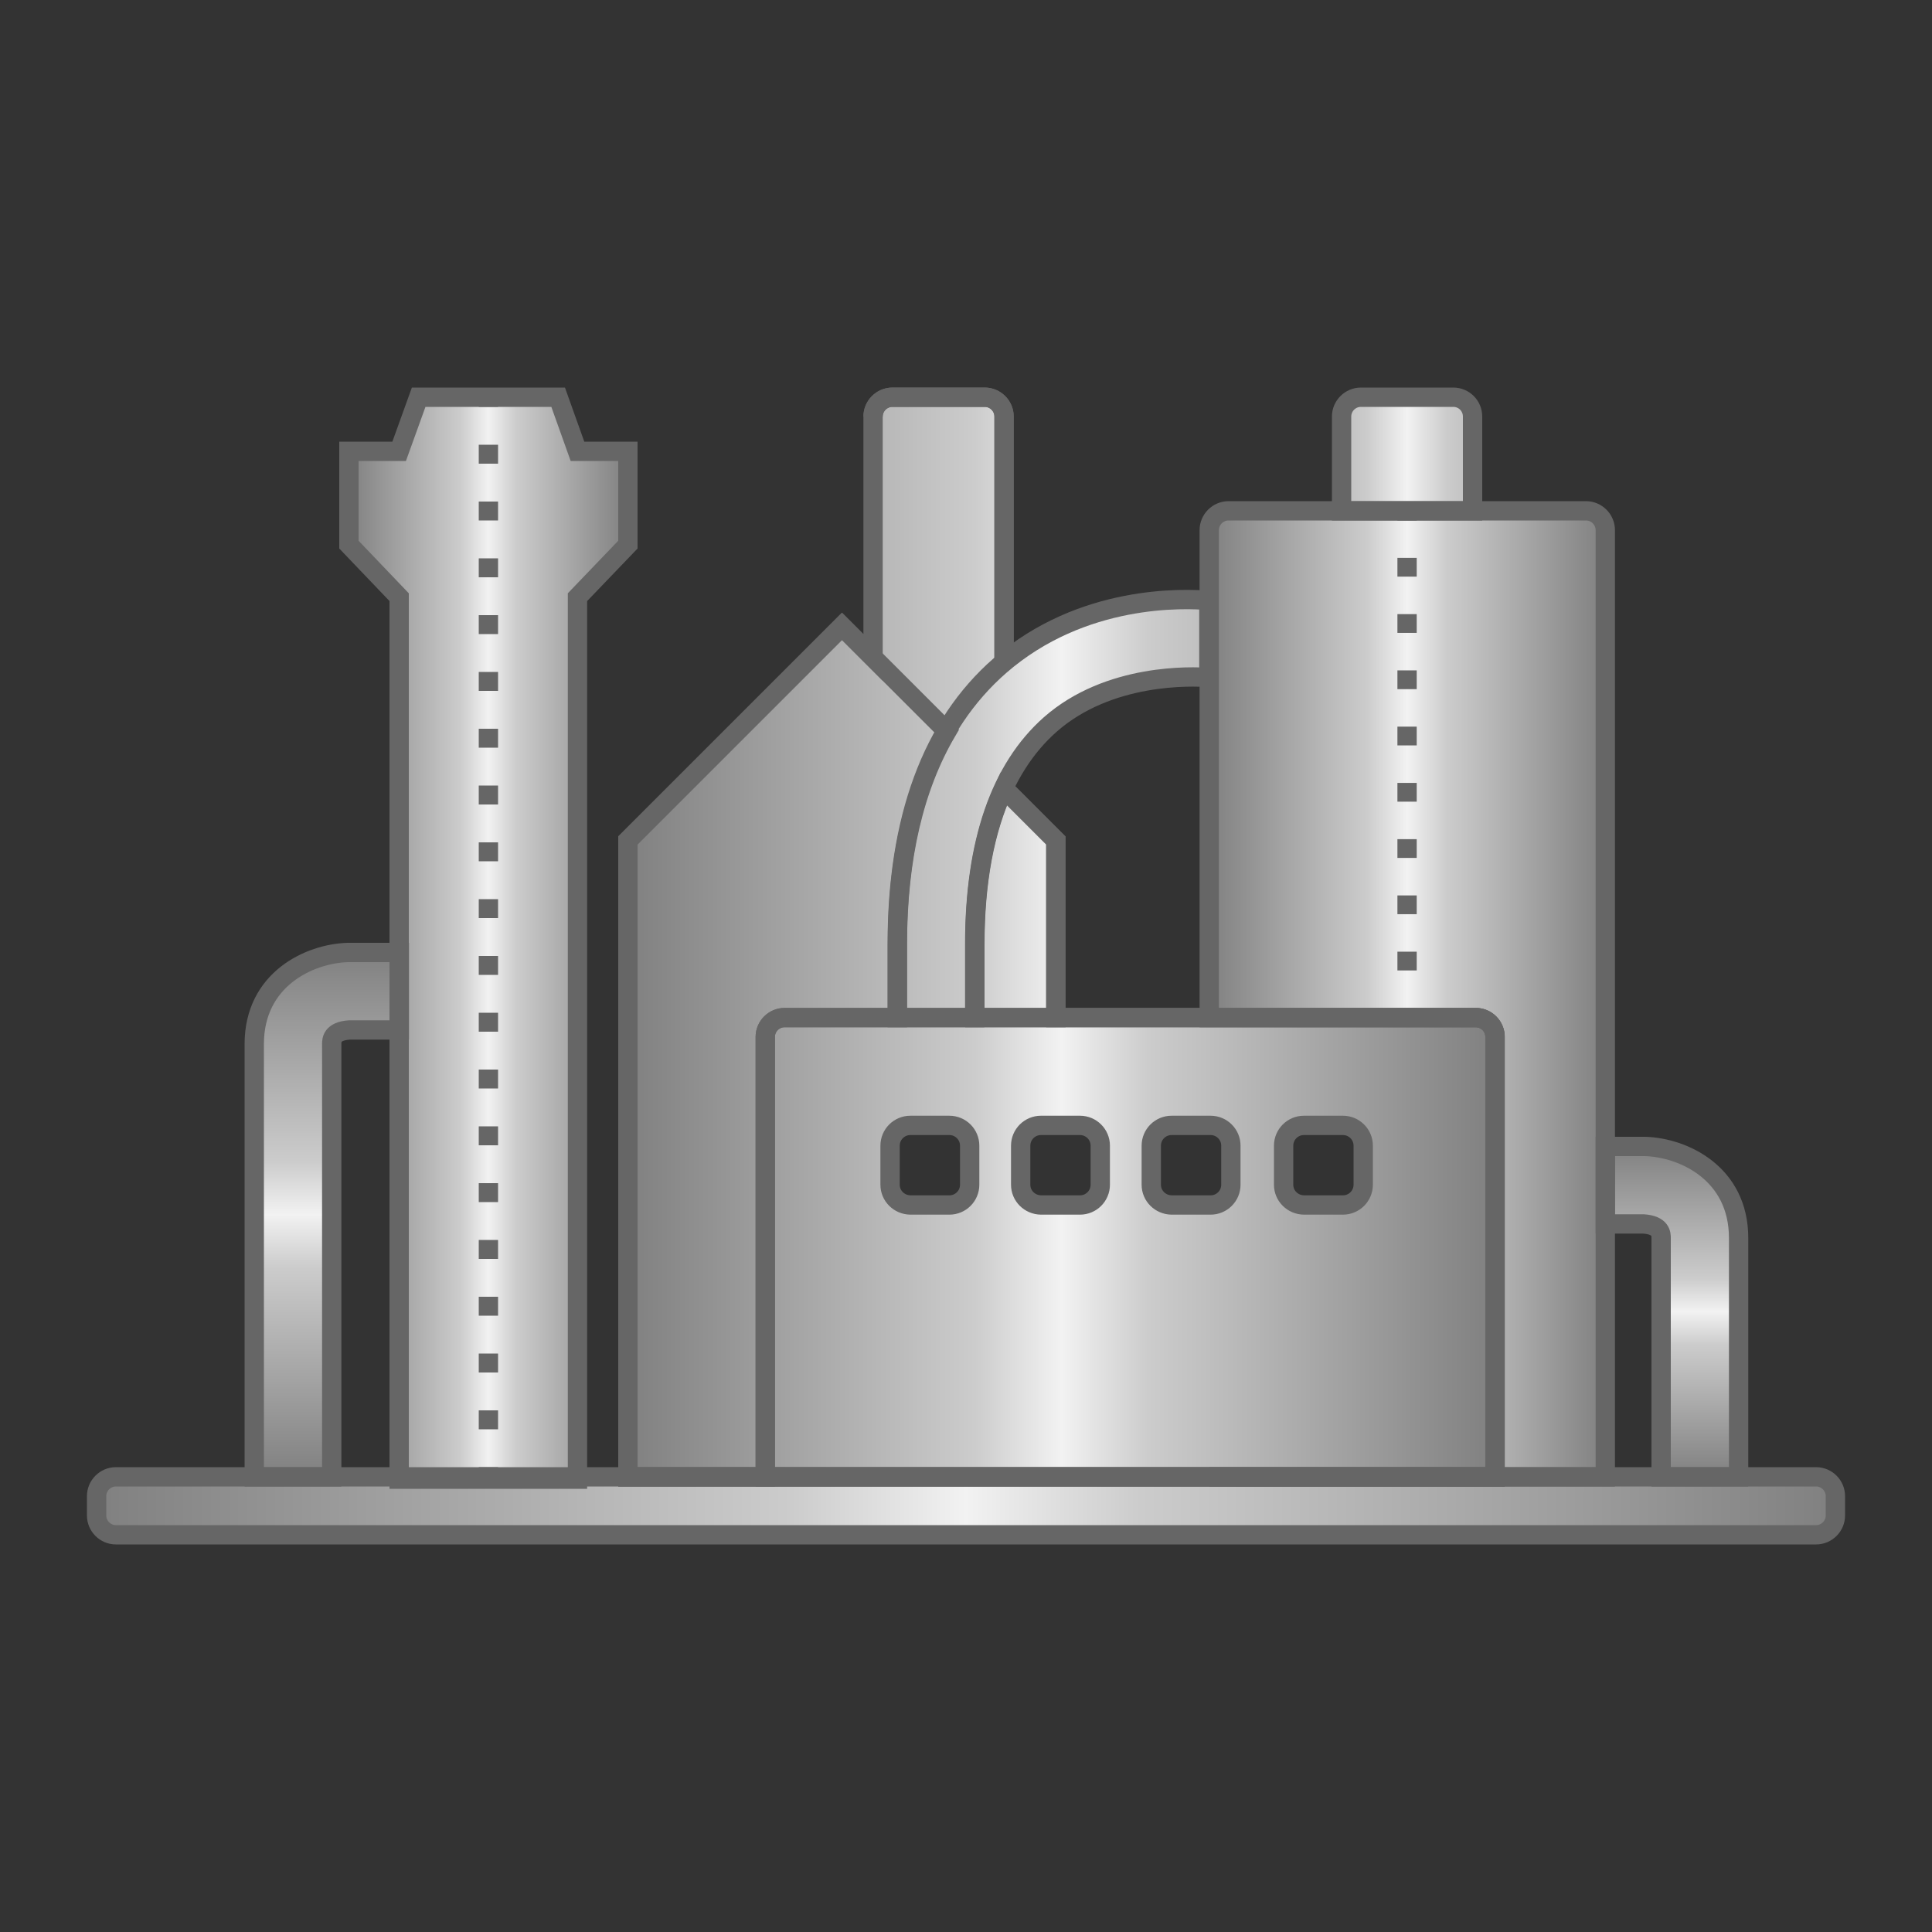 <?xml version="1.0" encoding="utf-8"?>
<!-- Generator: Adobe Illustrator 24.1.2, SVG Export Plug-In . SVG Version: 6.00 Build 0)  -->
<svg version="1.1" id="PlantUnitFertilizer" xmlns="http://www.w3.org/2000/svg" xmlns:xlink="http://www.w3.org/1999/xlink"
	 x="0px" y="0px" viewBox="0 0 100 100" style="enable-background:new 0 0 100 100;" xml:space="preserve">
<rect x="0" y="0" width="100" height="100" fill="#333333" stroke="none"/>
<style type="text/css">
	.st0{fill:url(#SVGID_1_);}
	.st1{fill:url(#SVGID_2_);}
	.st2{fill:url(#SVGID_3_);}
	.st3{fill:url(#SVGID_4_);}
	.st4{fill:url(#SVGID_5_);}
	.st5{fill:url(#SVGID_6_);}
	.st6{display:none;opacity:0.5;fill:#FF0000;}
	.st7{fill:none;stroke:#666666;stroke-miterlimit:10;}
	.st8{fill:none;stroke:#666666;stroke-miterlimit:10;stroke-dasharray:0.98,1.96;}
	.st9{fill:none;stroke:#666666;stroke-miterlimit:10;stroke-dasharray:0.971,1.941;}
</style>
<g id="Gradients_79_">
	<linearGradient id="SVGID_1_" gradientUnits="userSpaceOnUse" x1="5" y1="77.937" x2="95" y2="77.937">
		<stop  offset="0" style="stop-color:#808080"/>
		<stop  offset="0.4" style="stop-color:#CCCCCC"/>
		<stop  offset="0.5" style="stop-color:#F2F2F2"/>
		<stop  offset="0.6" style="stop-color:#CCCCCC"/>
		<stop  offset="1" style="stop-color:#808080"/>
	</linearGradient>
	<path class="st0" d="M94,79.44H6c-0.55,0-1-0.45-1-1v-1c0-0.55,0.45-1,1-1h88c0.55,0,1,0.45,1,1v1C95,78.99,94.55,79.44,94,79.44z"
		/>
	<linearGradient id="SVGID_2_" gradientUnits="userSpaceOnUse" x1="16.91" y1="76.438" x2="16.91" y2="49.296">
		<stop  offset="0" style="stop-color:#808080"/>
		<stop  offset="0.4" style="stop-color:#CCCCCC"/>
		<stop  offset="0.5" style="stop-color:#F2F2F2"/>
		<stop  offset="0.6" style="stop-color:#CCCCCC"/>
		<stop  offset="1" style="stop-color:#808080"/>
	</linearGradient>
	<path class="st1" d="M13.16,76.44h4.01v-22.4c0-0.2,0-0.67,0.92-0.73l2.58,0V49.3h-2.67c-1.98,0.06-4.84,1.38-4.84,4.74V76.44z"/>
	<linearGradient id="SVGID_3_" gradientUnits="userSpaceOnUse" x1="86.535" y1="76.438" x2="86.535" y2="59.335">
		<stop  offset="0" style="stop-color:#808080"/>
		<stop  offset="0.4" style="stop-color:#CCCCCC"/>
		<stop  offset="0.5" style="stop-color:#F2F2F2"/>
		<stop  offset="0.6" style="stop-color:#CCCCCC"/>
		<stop  offset="1" style="stop-color:#808080"/>
	</linearGradient>
	<path class="st2" d="M89.99,76.44h-4.01V64.08c0-0.2,0-0.67-0.92-0.73l-1.97,0v-4.01h2.06c1.98,0.06,4.84,1.38,4.84,4.74V76.44z"/>
	<linearGradient id="SVGID_4_" gradientUnits="userSpaceOnUse" x1="18.057" y1="48.562" x2="32.498" y2="48.562">
		<stop  offset="0" style="stop-color:#808080"/>
		<stop  offset="0.4" style="stop-color:#CCCCCC"/>
		<stop  offset="0.5" style="stop-color:#F2F2F2"/>
		<stop  offset="0.6" style="stop-color:#CCCCCC"/>
		<stop  offset="1" style="stop-color:#808080"/>
	</linearGradient>
	<polygon class="st3" points="29.89,23.36 28.89,20.56 21.67,20.56 20.66,23.36 18.06,23.36 18.06,28.19 20.66,30.91 20.66,76.56 
		29.89,76.56 29.89,30.91 32.5,28.19 32.5,23.36 	"/>
	<linearGradient id="SVGID_5_" gradientUnits="userSpaceOnUse" x1="32.498" y1="48.501" x2="77.384" y2="48.501">
		<stop  offset="0" style="stop-color:#808080"/>
		<stop  offset="0.4" style="stop-color:#CCCCCC"/>
		<stop  offset="0.5" style="stop-color:#F2F2F2"/>
		<stop  offset="0.6" style="stop-color:#CCCCCC"/>
		<stop  offset="1" style="stop-color:#808080"/>
	</linearGradient>
	<path class="st4" d="M76.38,52.67H54.65V43.5l-2.69-2.69v-0.02c0.62-1.32,1.42-2.42,2.41-3.29c3.03-2.67,7.35-2.5,8.21-2.43v-3.99
		c-1.23-0.11-6.39-0.33-10.61,3.21V21.56c0-0.55-0.45-1-1-1h-4.78c-0.55,0-1,0.45-1,1v12.47l-1.61-1.61L32.5,43.5v32.94h7.11h5.57v0
		h1.26v0h4.01v0h1.51v0h25.42V53.67C77.38,53.12,76.94,52.67,76.38,52.67z M50.18,61.32c0,0.58-0.47,1.05-1.05,1.05h-2.02
		c-0.58,0-1.05-0.47-1.05-1.05V59.3c0-0.58,0.47-1.05,1.05-1.05h2.02c0.58,0,1.05,0.47,1.05,1.05V61.32z M56.94,61.32
		c0,0.58-0.47,1.05-1.05,1.05h-2.02c-0.58,0-1.05-0.47-1.05-1.05V59.3c0-0.58,0.47-1.05,1.05-1.05h2.02c0.58,0,1.05,0.47,1.05,1.05
		V61.32z M63.7,61.32c0,0.58-0.47,1.05-1.05,1.05h-2.02c-0.58,0-1.05-0.47-1.05-1.05V59.3c0-0.58,0.47-1.05,1.05-1.05h2.02
		c0.58,0,1.05,0.47,1.05,1.05V61.32z M70.55,61.32c0,0.58-0.47,1.05-1.05,1.05h-2.02c-0.58,0-1.05-0.47-1.05-1.05V59.3
		c0-0.58,0.47-1.05,1.05-1.05h2.02c0.58,0,1.05,0.47,1.05,1.05V61.32z"/>
	<linearGradient id="SVGID_6_" gradientUnits="userSpaceOnUse" x1="62.582" y1="48.501" x2="83.085" y2="48.501">
		<stop  offset="0" style="stop-color:#808080"/>
		<stop  offset="0.4" style="stop-color:#CCCCCC"/>
		<stop  offset="0.5" style="stop-color:#F2F2F2"/>
		<stop  offset="0.6" style="stop-color:#CCCCCC"/>
		<stop  offset="1" style="stop-color:#808080"/>
	</linearGradient>
	<path class="st5" d="M82.09,26.44h-5.86v-4.88c0-0.55-0.45-1-1-1h-4.78c-0.55,0-1,0.45-1,1v4.88h-5.86c-0.55,0-1,0.45-1,1v25.23
		h13.8c0.55,0,1,0.45,1,1v22.77h-14.8v0h20.5v-49C83.09,26.89,82.64,26.44,82.09,26.44z"/>
</g>
<path id="Color_Fill_77_" class="st6" d="M94,76.44h-4.01V64.08c0-3.37-2.85-4.68-4.84-4.74h-2.06v-31.9c0-0.55-0.45-1-1-1h-5.86
	v-4.88c0-0.55-0.45-1-1-1h-4.78c-0.55,0-1,0.45-1,1v4.88h-5.86c-0.55,0-1,0.45-1,1v3.64c-1.23-0.11-6.39-0.33-10.61,3.21V21.56
	c0-0.55-0.45-1-1-1h-4.78c-0.55,0-1,0.45-1,1v12.47l-1.61-1.61L32.5,43.5v31.67v1.27v0h-2.61V30.91l2.61-2.72v-4.83h-2.61l-1-2.8
	h-7.22l-1,2.8h-2.61v4.83l2.61,2.72V49.3h-2.67c-1.98,0.06-4.84,1.38-4.84,4.74v22.4H6c-0.55,0-1,0.45-1,1v1c0,0.55,0.45,1,1,1h88
	c0.55,0,1-0.45,1-1v-1C95,76.89,94.55,76.44,94,76.44z M20.66,76.44h-3.5v-22.4c0-0.2,0-0.67,0.92-0.73l2.58,0V76.44z M83.09,63.35
	l1.97,0c0.92,0.06,0.92,0.53,0.92,0.73v12.36l-2.89,0V63.35z M66.44,59.3c0-0.58,0.47-1.05,1.05-1.05h2.02
	c0.58,0,1.05,0.47,1.05,1.05v2.02c0,0.58-0.47,1.05-1.05,1.05h-2.02c-0.58,0-1.05-0.47-1.05-1.05V59.3z M62.66,58.25
	c0.58,0,1.05,0.47,1.05,1.05v2.02c0,0.58-0.47,1.05-1.05,1.05h-2.02c-0.58,0-1.05-0.47-1.05-1.05V59.3c0-0.58,0.47-1.05,1.05-1.05
	H62.66z M51.97,40.79c0.62-1.32,1.42-2.42,2.41-3.29c3.03-2.67,7.35-2.5,8.21-2.43v17.6h-7.93V43.5l-2.69-2.69V40.79z M56.94,59.3
	v2.02c0,0.58-0.47,1.05-1.05,1.05h-2.02c-0.58,0-1.05-0.47-1.05-1.05V59.3c0-0.58,0.47-1.05,1.05-1.05h2.02
	C56.47,58.25,56.94,58.72,56.94,59.3z M46.07,59.3c0-0.58,0.47-1.05,1.05-1.05h2.02c0.58,0,1.05,0.47,1.05,1.05v2.02
	c0,0.58-0.47,1.05-1.05,1.05h-2.02c-0.58,0-1.05-0.47-1.05-1.05V59.3z"/>
<g id="Outlines_79_">
	<path class="st7" d="M94,79.44H6c-0.55,0-1-0.45-1-1v-1c0-0.55,0.45-1,1-1h88c0.55,0,1,0.45,1,1v1C95,78.99,94.55,79.44,94,79.44z"
		/>
	<path class="st7" d="M13.16,76.44h4.01v-22.4c0-0.2,0-0.67,0.92-0.73l2.58,0V49.3h-2.67c-1.98,0.06-4.84,1.38-4.84,4.74V76.44z"/>
	<path class="st7" d="M89.99,76.44h-4.01V64.08c0-0.2,0-0.67-0.92-0.73l-1.97,0v-4.01h2.06c1.98,0.06,4.84,1.38,4.84,4.74V76.44z"/>
	<polygon class="st7" points="29.89,23.36 28.89,20.56 21.67,20.56 20.66,23.36 18.06,23.36 18.06,28.19 20.66,30.91 20.66,76.56 
		29.89,76.56 29.89,30.91 32.5,28.19 32.5,23.36 	"/>
	<path class="st7" d="M75.22,20.56h-4.78c-0.55,0-1,0.45-1,1v4.88h6.78v-4.88C76.22,21.01,75.78,20.56,75.22,20.56z"/>
	<path class="st7" d="M51.97,34.29V21.56c0-0.55-0.45-1-1-1h-4.78c-0.55,0-1,0.45-1,1v12.47l-1.61-1.61L32.5,43.5v32.94h7.11h5.57v0
		h1.26v0h4.01v0h1.51v0h25.42V53.67c0-0.55-0.45-1-1-1H54.65V43.5l-2.69-2.69v-0.02"/>
	<path class="st7" d="M82.09,26.44h-18.5c-0.55,0-1,0.45-1,1v25.23h13.8c0.55,0,1,0.45,1,1v22.77h-14.8v0h20.5v-49
		C83.09,26.89,82.64,26.44,82.09,26.44z"/>
	<path class="st7" d="M51.97,34.19V21.56c0-0.55-0.45-1-1-1h-4.78c-0.55,0-1,0.45-1,1"/>
	<path class="st7" d="M62.58,31.08c-1.25-0.11-6.56-0.34-10.82,3.37c-3.53,3.08-5.32,7.94-5.32,14.43v3.79h4.01v-3.79
		c0-5.26,1.32-9.09,3.91-11.38c3.03-2.67,7.35-2.5,8.21-2.43V31.08z"/>
	<path class="st7" d="M46.45,48.88c0-4.48,0.87-8.16,2.56-11.03l-5.43-5.43L32.5,43.5v32.94h7.11V53.67c0-0.55,0.45-1,1-1h5.84
		V48.88z"/>
	<path class="st7" d="M50.46,48.88v3.79h4.19V43.5l-2.69-2.69C50.97,42.94,50.46,45.63,50.46,48.88z"/>
	<path class="st7" d="M76.38,52.67H40.61c-0.55,0-1,0.45-1,1v22.77h37.77V53.67C77.38,53.12,76.94,52.67,76.38,52.67z"/>
	<path class="st7" d="M66.44,61.32V59.3c0-0.58,0.47-1.05,1.05-1.05h2.02c0.58,0,1.05,0.47,1.05,1.05v2.02
		c0,0.58-0.47,1.05-1.05,1.05h-2.02C66.91,62.36,66.44,61.9,66.44,61.32z"/>
	<path class="st7" d="M59.59,61.32V59.3c0-0.58,0.47-1.05,1.05-1.05h2.02c0.58,0,1.05,0.47,1.05,1.05v2.02
		c0,0.58-0.47,1.05-1.05,1.05h-2.02C60.06,62.36,59.59,61.9,59.59,61.32z"/>
	<path class="st7" d="M52.83,61.32V59.3c0-0.58,0.47-1.05,1.05-1.05h2.02c0.58,0,1.05,0.47,1.05,1.05v2.02
		c0,0.58-0.47,1.05-1.05,1.05h-2.02C53.3,62.36,52.83,61.9,52.83,61.32z"/>
	<path class="st7" d="M46.07,61.32V59.3c0-0.58,0.47-1.05,1.05-1.05h2.02c0.58,0,1.05,0.47,1.05,1.05v2.02
		c0,0.58-0.47,1.05-1.05,1.05h-2.02C46.54,62.36,46.07,61.9,46.07,61.32z"/>
	<g>
		<g>
			<line class="st7" x1="25.28" y1="76.44" x2="25.28" y2="75.94"/>
			<line class="st8" x1="25.28" y1="73.98" x2="25.28" y2="22.04"/>
			<line class="st7" x1="25.28" y1="21.06" x2="25.28" y2="20.56"/>
		</g>
	</g>
	<g>
		<g>
			<line class="st7" x1="72.83" y1="52.67" x2="72.83" y2="52.17"/>
			<line class="st9" x1="72.83" y1="50.23" x2="72.83" y2="27.91"/>
			<line class="st7" x1="72.83" y1="26.94" x2="72.83" y2="26.44"/>
		</g>
	</g>
</g>
</svg>
